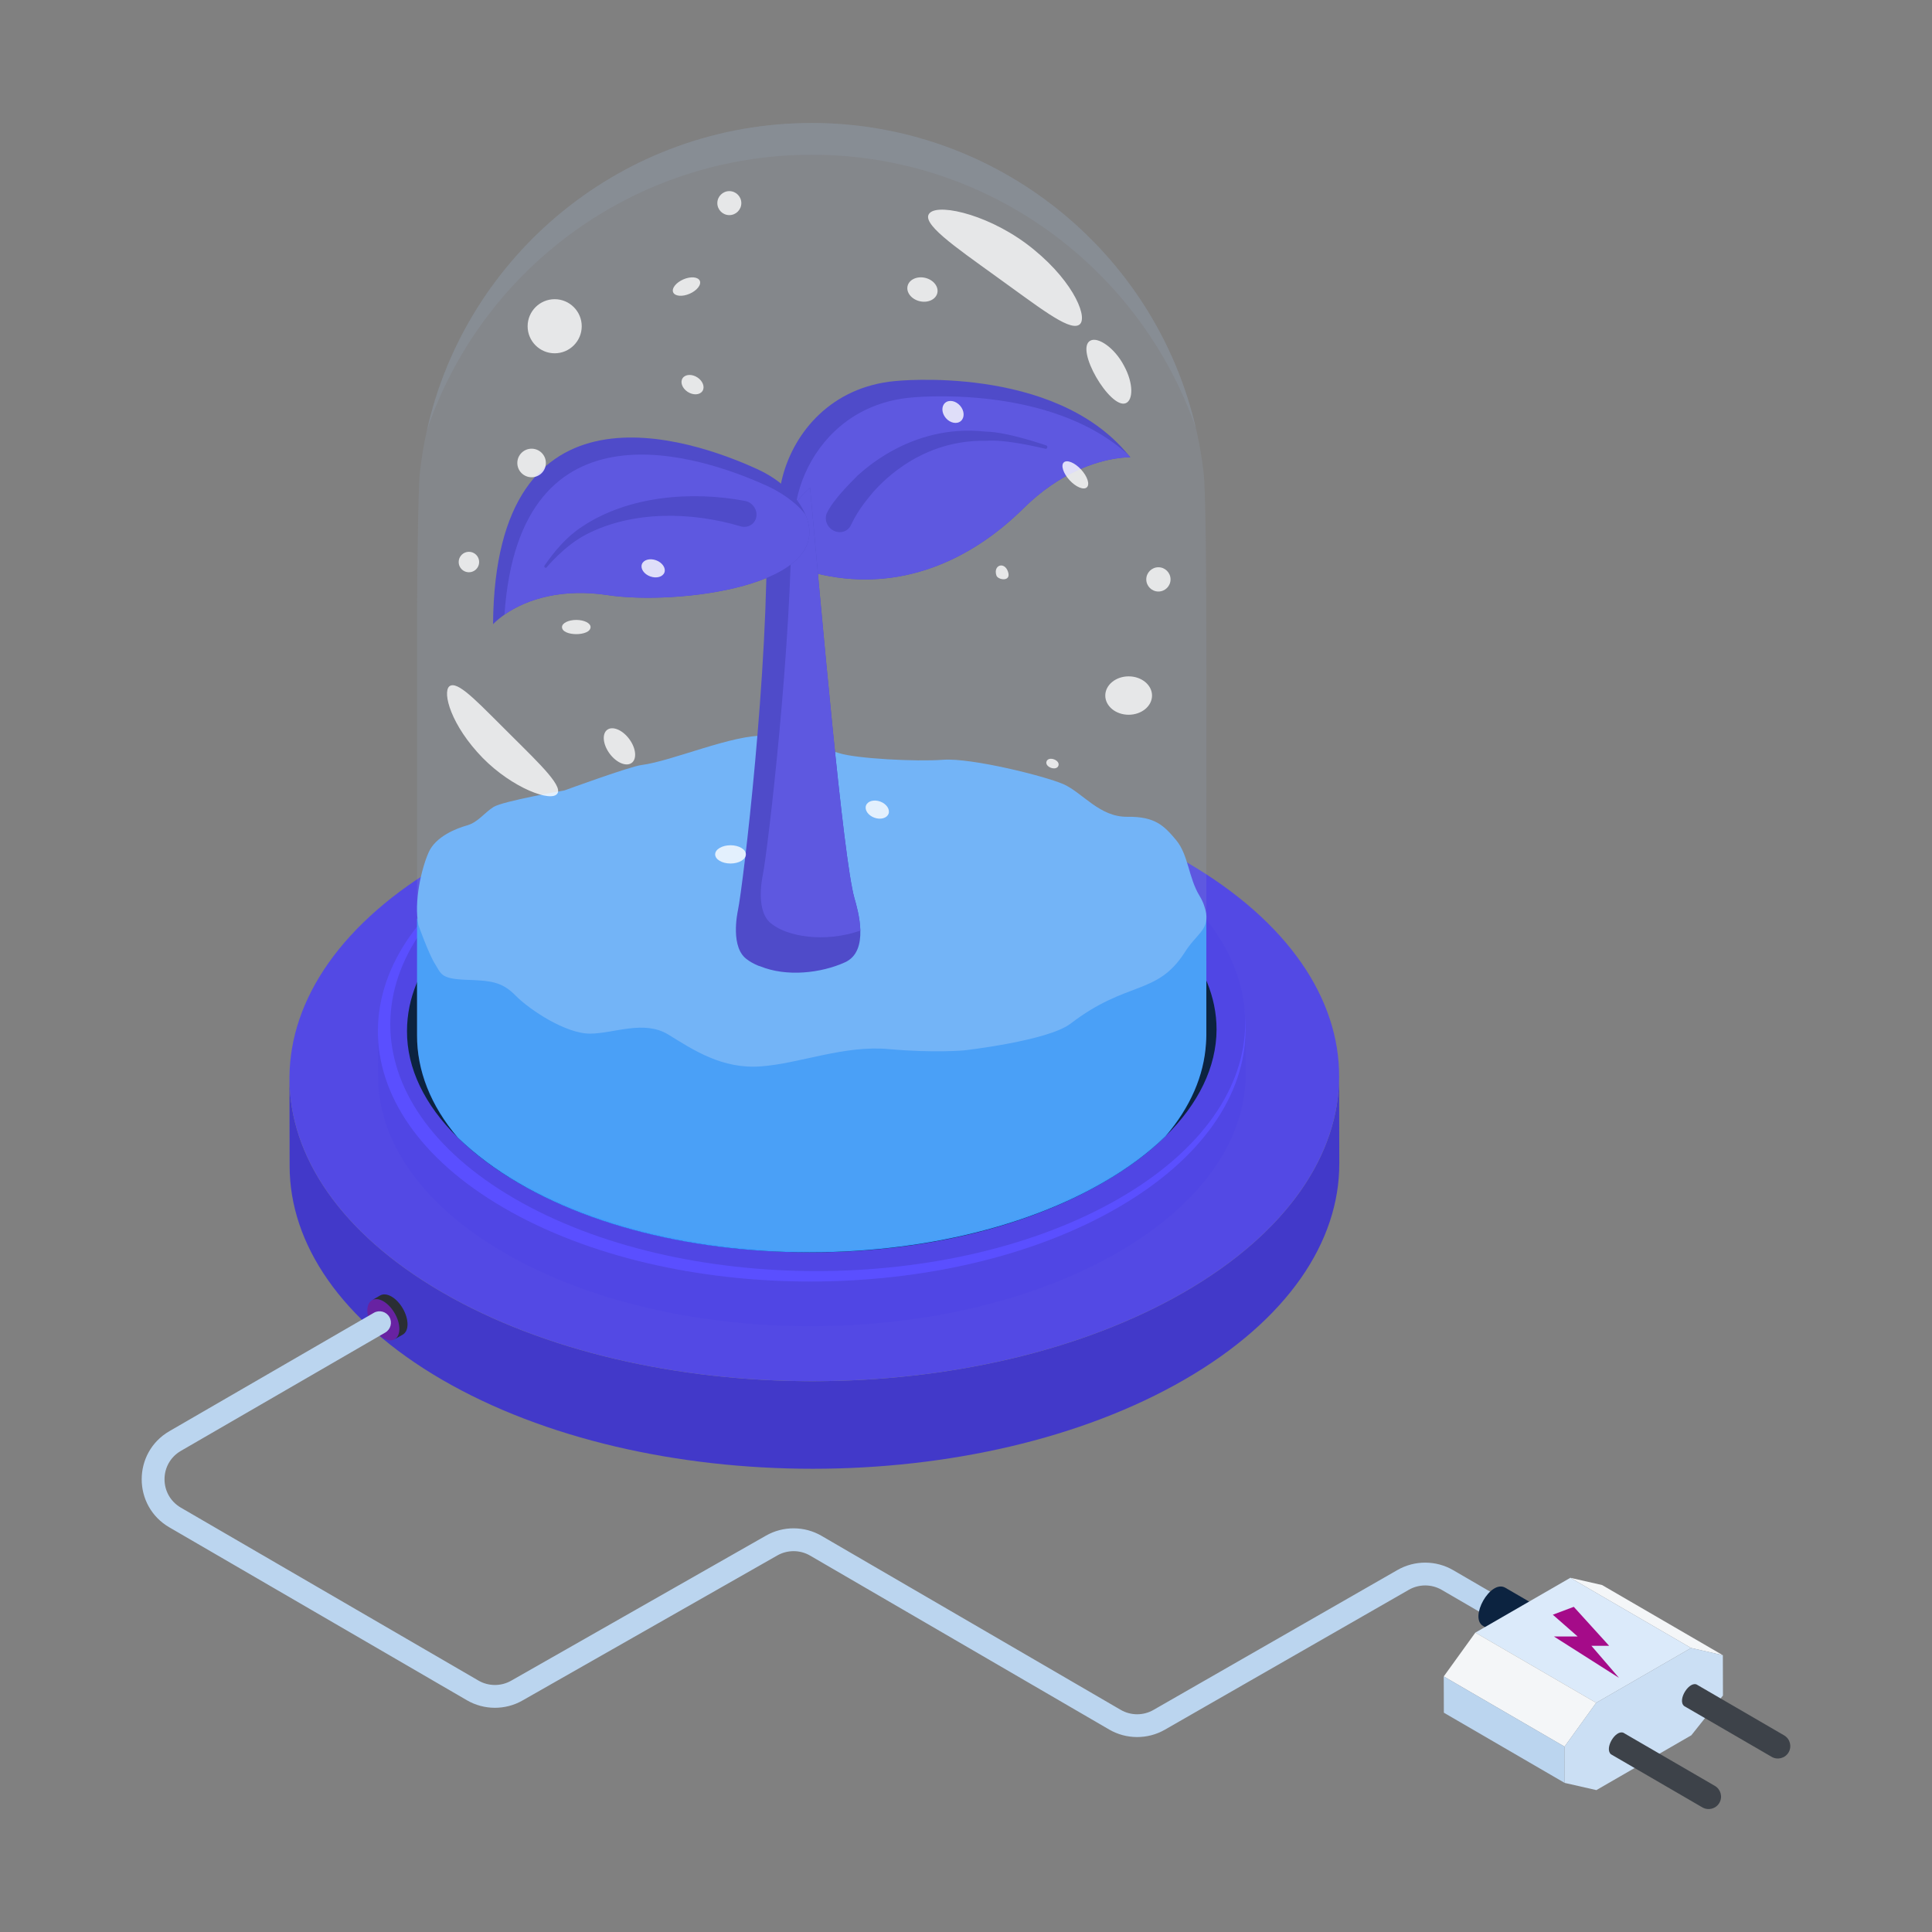 <svg xmlns="http://www.w3.org/2000/svg" enable-background="new 0 0 110 110" viewBox="0 0 110 110" id="BotanyExperiment"><rect x="0" y="0" width="110" height="110" fill="#808080" stroke="none"/><g fill="#f4f6f8" class="color000000 svgShape"><path fill="#4239c9" d="M16.481,61.423l0.009,4.986
															c0.012,4.399,2.903,8.789,8.675,12.144
															c11.639,6.764,30.554,6.764,42.269,0
															c5.89-3.401,8.833-7.864,8.82-12.321l-0.009-4.986
															c0.013,4.457-2.93,8.92-8.82,12.321
															c-11.715,6.764-30.63,6.764-42.269-0
															C19.384,70.212,16.494,65.822,16.481,61.423z" class="color39c988 svgShape"></path><path fill="#5349e4" d="M25.31,49.092c-11.715,6.764-11.777,17.72-0.154,24.474
															c11.639,6.764,30.554,6.764,42.269,0
															c11.707-6.759,11.769-17.715,0.13-24.479
															C55.932,42.333,37.017,42.333,25.31,49.092z" class="color49e4a3 svgShape"></path><path fill="#5046e4" d="M21.516,58.732l0.007,2.546
															c0.01,3.636,2.4,7.265,7.171,10.038
															c9.621,5.591,25.255,5.591,34.939,0
															c4.869-2.811,7.301-6.5,7.29-10.184l-0.007-2.546
															c0.01,3.684-2.422,7.373-7.29,10.184
															c-9.684,5.591-25.318,5.591-34.939-0
															C23.916,65.997,21.527,62.368,21.516,58.732z" class="color457aef svgShape"></path><path fill="#5a4fff" d="M28.814,48.54c-9.684,5.591-9.735,14.647-0.127,20.23
															c9.621,5.591,25.255,5.591,34.939,0
															c9.677-5.587,9.728-14.643,0.107-20.234
															C54.126,42.953,38.491,42.953,28.814,48.54z" class="color4f91ff svgShape"></path><path fill="#5046e4" d="M29.413,48.305c-9.542,5.509-9.592,14.432-0.125,19.933
															c9.48,5.509,24.884,5.509,34.426,0
															c9.535-5.505,9.585-14.428,0.106-19.937
															C54.353,42.8,38.948,42.8,29.413,48.305z" class="color457aef svgShape"></path><path fill="#0c2340" d="M23.173,58.702c-0.01,2.125,1,4.208,2.888,6.065
															c7.621,7.454,25.909,8.839,36.738,2.568
															c1.403-0.804,2.599-1.691,3.558-2.64
															c1.887-1.856,2.898-3.94,2.909-6.075c0-3.787-3.114-6.768-6.364-8.653
															c-4.394-2.558-10.293-3.961-16.605-3.961
															c-6.302,0-12.222,1.403-16.657,3.971
															C26.307,51.897,23.173,54.891,23.173,58.702z" class="color1d2943 svgShape"></path><g fill="#f4f6f8" class="color000000 svgShape"><path fill="#3c9dff" d="M23.745,52.3v6.645c-0.01,1.994,0.762,3.999,2.315,5.823
													c7.993,7.738,26.269,8.617,36.741,2.566
													c1.403-0.802,2.596-1.694,3.558-2.636
													c1.423-1.664,2.195-3.468,2.305-5.292
													c0.01-0.15,0.02-0.311,0.02-0.461v-6.645H23.745z" class="colorffb63c svgShape"></path></g><g fill="#f4f6f8" class="color000000 svgShape"><path fill="#6cb5ff" d="M23.825,52.677c0,0,0.571,1.614,0.942,2.205
												c0.361,0.591,0.351,0.842,1.734,0.902
												c1.383,0.05,2.054,0.08,2.856,0.902
												c0.812,0.822,2.866,2.175,4.249,2.165
												c1.373-0.01,3.047-0.792,4.44,0.05
												c1.403,0.862,3.057,1.984,5.282,1.814
												c2.205-0.16,4.74-1.223,7.296-0.982
												c2.556,0.23,4.279,0.07,4.279,0.07s4.781-0.541,6.053-1.523
												c3.209-2.457,4.895-1.592,6.474-4.019
												c0.682-1.096,1.378-1.276,1.243-2.265
												c-0.05-0.281-0.15-0.621-0.371-0.982
												c-0.641-1.052-0.631-2.325-1.333-3.177
												c-0.702-0.842-1.213-1.353-2.786-1.333
												c-1.573,0.02-2.526-1.353-3.628-1.854
												c-1.112-0.481-5.262-1.503-6.835-1.393
												c-1.583,0.12-4.981-0.07-5.923-0.371
												c-0.922-0.291-3.317-0.922-4.229-0.992
												c-1.806-0.099-5.292,1.438-7.045,1.664
												c-0.621,0.07-4.38,1.443-4.38,1.443s-3.508,0.611-4.039,0.942
												c-0.541,0.341-0.882,0.872-1.513,1.052
												c-0.611,0.17-1.784,0.631-2.185,1.533
												C23.996,49.45,23.555,51.334,23.825,52.677z" class="colorffca6c svgShape"></path></g><g fill="#f4f6f8" class="color000000 svgShape"><path fill="#4239c9" d="M64.356,26.038c0,0-0.309-0.016-0.824,0.069
											c-1.104,0.17-3.163,0.765-5.255,2.831
											c-3.074,3.039-7.04,4.733-11.443,3.793
											c-4.375-0.924-3.053-10.359,4.11-11.033c0,0,9.05-0.983,13.297,4.202
											C64.28,25.942,64.321,25.99,64.356,26.038z" class="color39c988 svgShape"></path><path fill="#5349e4" d="M64.356,26.038c0,0-0.309-0.016-0.824,0.069
											c-1.104,0.17-3.163,0.765-5.255,2.831
											c-3.074,3.039-7.04,4.733-11.443,3.793
											c-0.377-0.08-0.711-0.223-1.001-0.425
											c-1.765-2.879,0.238-9.126,6.003-9.668c0,0,7.9-0.855,12.405,3.262
											C64.28,25.942,64.321,25.99,64.356,26.038z" class="color49e4a3 svgShape"></path><path fill="#4239c9" d="M48.83,27.074c0.1-0.052,2.94-2.986,7.283-2.5
											c1.228,0.014,3.328,0.747,3.44,0.78c0.125,0.037,0.091,0.222-0.036,0.197
											c-0.102-0.02-2.213-0.554-3.387-0.453
											c-4.009-0.082-6.283,2.814-6.383,2.879
											c-0.288,0.36-0.839,0.953-1.29,1.897l-0.017,0.036
											c-0.172,0.361-0.615,0.494-0.989,0.297
											c-0.374-0.197-0.537-0.648-0.365-1.009
											C47.442,28.452,48.407,27.502,48.83,27.074z" class="color39c988 svgShape"></path><g fill="#f4f6f8" class="color000000 svgShape"><path fill="#4239c9" d="M48.984,52.988c0.018,0.744-0.166,1.487-0.883,1.806
										c-1.351,0.611-3.312,0.839-4.819,0.223c-0.051,0-0.46-0.17-0.721-0.372
										c-1-0.659-0.581-2.645-0.545-2.821
										c0.293-1.418,1.773-13.827,1.629-21.928
										c0.469-0.367,0.945-0.728,1.426-1.078
										c0.471-0.351,0.576-0.696,1.052-1.041
										c0.667,7.262,1.88,21.105,2.525,23.362
										C48.737,51.453,48.964,52.218,48.984,52.988z" class="color39c988 svgShape"></path></g><g fill="#f4f6f8" class="color000000 svgShape"><path fill="#5349e4" d="M48.984,52.988c-2.098,0.718-4.153,0.307-5.007-0.356
										c-1-0.659-0.581-2.645-0.545-2.821
										c0.275-1.371,1.682-13.206,1.638-20.993
										c0.471-0.351,0.576-0.696,1.052-1.041
										c0.667,7.262,1.88,21.105,2.525,23.362
										C48.737,51.453,48.964,52.218,48.984,52.988z" class="color49e4a3 svgShape"></path></g><g fill="#f4f6f8" class="color000000 svgShape"><path fill="#4239c9" d="M34.597,33.883c-2.51-0.382-4.529,0.177-5.875,1.11l0,0.005
								c-0.437,0.303-0.649,0.542-0.649,0.542
								c0.103-14.396,11.206-10.577,15.009-8.845
								c1.469,0.664,2.365,1.653,2.784,2.619
								C47.605,33.383,38.504,34.478,34.597,33.883z" class="color39c988 svgShape"></path></g><g fill="#f4f6f8" class="color000000 svgShape"><path fill="#5349e4" d="M34.597,33.883c-2.51-0.382-4.529,0.177-5.875,1.11
								c0.861-12.601,11.296-8.994,14.957-7.326
								c1.065,0.482,1.893,1.205,2.187,1.647
								C47.605,33.383,38.504,34.478,34.597,33.883z" class="color49e4a3 svgShape"></path></g><g fill="#f4f6f8" class="color000000 svgShape"><path fill="#4239c9" d="M33.397,30.419c-1.291,0.652-2.359,1.983-2.271,1.883
							c-0.062,0.07-0.177-0.023-0.124-0.1c0.577-0.83,1.248-1.631,2.119-2.203
							c2.656-1.783,6.289-2.05,9.297-1.478c0.409,0.078,0.699,0.468,0.649,0.872
							c-0.054,0.434-0.478,0.7-0.911,0.571
							C39.402,29.141,36.036,29.058,33.397,30.419z" class="color39c988 svgShape"></path></g></g><g fill="#f4f6f8" class="color000000 svgShape"><path fill="#9eb3c9" d="M68.686,58.88c-0.01,1.98-0.78,3.95-2.33,5.76
								c-0.96,0.94-2.15,1.83-3.56,2.63
								c-10.418,6.031-28.641,5.198-36.74-2.56
								c-1.55-1.83-2.32-3.83-2.31-5.83V34.51
								c0-0.88,0.05-6.76,0.16-7.62c0.09-0.81,0.22-1.61,0.4-2.39
								c2.232-9.997,11.178-17.5,21.92-17.5c11.247,0,20.939,8.412,22.3,19.86
								C68.771,28.793,68.663,44.289,68.686,58.88z" opacity=".15" class="color9ea9c9 svgShape"></path></g><g fill="#f4f6f8" class="color000000 svgShape"><path fill="#6822a2" d="M21.828,74.09c-0.502-0.29-0.913-0.054-0.914,0.525
													s0.406,1.285,0.908,1.575s0.914,0.057,0.916-0.522
													C22.739,75.09,22.33,74.38,21.828,74.09z" class="color4f575f svgShape"></path><path fill="#2a2e34" d="M21.18,74.028c0.166-0.097,0.395-0.083,0.646,0.061
							c0.502,0.293,0.914,0.999,0.911,1.579c0,0.287-0.102,0.491-0.265,0.585
							l0.463-0.268c0.166-0.097,0.268-0.298,0.268-0.585
							c0-0.58-0.409-1.289-0.911-1.579c-0.251-0.146-0.48-0.157-0.646-0.064
							L21.18,74.028z" class="color2a3134 svgShape"></path></g><g fill="#f4f6f8" class="color000000 svgShape"><path fill="#bbd5ef" d="M86.587,91.636L82.736,89.397c-0.976-0.567-2.19-0.57-3.168-0.009
					l-13.894,7.968c-0.577,0.332-1.292,0.33-1.869-0.006L46.776,87.445
					c-0.973-0.566-2.184-0.571-3.16-0.015l-14.513,8.262
					c-0.575,0.328-1.29,0.325-1.863-0.008l-16.943-9.845
					c-1.24-0.722-1.24-2.512,0.002-3.232l11.634-6.736
					c0.311-0.18,0.417-0.577,0.237-0.888c-0.18-0.31-0.576-0.417-0.888-0.236
					L9.648,81.483c-2.105,1.219-2.108,4.258-0.004,5.479l16.943,9.845
					c0.973,0.565,2.184,0.571,3.158,0.014L44.259,88.56
					c0.578-0.328,1.292-0.324,1.864,0.009l17.03,9.904
					c0.972,0.566,2.188,0.572,3.168,0.01l13.894-7.968
					c0.579-0.331,1.294-0.328,1.869,0.005l3.295,1.916
					C85.774,92.159,86.178,91.893,86.587,91.636z" class="colorbbcfef svgShape"></path></g><g fill="#f4f6f8" class="color000000 svgShape"><path fill="#0c2340" d="M84.441,92.576l0.416,0.241c0.746-0.557,1.533-1.069,2.332-1.556
								l-1.486-0.864C84.854,89.917,83.632,92.104,84.441,92.576z" class="color1d2943 svgShape"></path><polygon fill="#f4f6f8" points="96.284 93.829 89.408 89.833 91.215 90.245 98.092 94.241" class="colorebf2ff svgShape"></polygon><polygon fill="#dbeafa" points="90.877 96.951 84 92.955 89.408 89.833 96.284 93.829" class="colordbe6fa svgShape"></polygon><polygon fill="#f4f6f8" points="89.078 99.445 82.201 95.449 84 92.955 90.877 96.951" class="colorebf2ff svgShape"></polygon><polygon fill="#bbd5ef" points="89.083 101.51 82.207 97.514 82.201 95.449 89.078 99.445" class="colorbbcfef svgShape"></polygon><polygon fill="#cbdff4" points="96.284 93.829 98.092 94.241 98.098 96.535 96.298 98.799 90.891 101.921 89.083 101.51 89.078 99.445 90.877 96.951" class="colorcbdbf4 svgShape"></polygon><g fill="#f4f6f8" class="color000000 svgShape"><path fill="#3d4249" d="M97.893 102.65c-.198.339-.629.447-.964.257-1.168-.679-5.416-3.147-5.146-2.99l-.063-.037-.004-.004c-.375-.333.258-1.398.711-1.221.004.004.011.004.015.007.019.007.037.019.052.03l.004.004 5.142 2.986C97.975 101.879 98.09 102.311 97.893 102.65zM101.836 99.772c-.201.344-.645.447-.968.253-.1-.058-5.309-3.082-4.978-2.889 0-.004-.004-.004-.004-.004-.415-.349.337-1.515.774-1.188l4.918 2.859C101.918 99.001 102.033 99.433 101.836 99.772z" class="color3d4449 svgShape"></path></g></g><g fill="#f4f6f8" class="color000000 svgShape"><path fill="#9eb3c9" d="M68.096,24.4c-3.14-9.07-11.75-15.59-21.87-15.59
						c-10.11,0-18.8,6.49-21.92,15.69c2.232-9.997,11.178-17.5,21.92-17.5
						C56.718,7,65.766,14.302,68.096,24.4z" opacity=".15" class="color9ea9c9 svgShape"></path><g opacity=".8" fill="#f4f6f8" class="color000000 svgShape"><path fill="#ffffff" d="M31.581 20.115c.849 0 1.54-.691 1.54-1.54 0-.849-.691-1.54-1.54-1.54s-1.54.691-1.54 1.54C30.04 19.424 30.731 20.115 31.581 20.115zM38.96 16.82c.428-.083.824-.374.894-.651.07-.278-.22-.438-.643-.357-.423.081-.824.374-.894.651C38.248 16.74 38.537 16.9 38.96 16.82zM33.624 35.702c0-.224-.364-.406-.813-.406s-.813.182-.813.406C31.999 36.24 33.624 36.239 33.624 35.702zM30.267 27.173c.448 0 .813-.364.813-.813s-.364-.813-.813-.813-.813.364-.813.813S29.819 27.173 30.267 27.173zM26.698 32.583c.321 0 .583-.261.583-.583s-.261-.583-.583-.583c-.321 0-.583.261-.583.583S26.377 32.583 26.698 32.583zM41.593 49.165c.483 0 .875-.233.875-.52s-.393-.52-.875-.52c-.483 0-.875.233-.875.52S41.11 49.165 41.593 49.165zM34.71 42.908c.384.52.948.757 1.256.528.308-.228.247-.836-.137-1.356-.384-.52-.948-.757-1.256-.529C34.264 41.78 34.326 42.389 34.71 42.908zM53.854 23.805c.247.286.63.36.854.166.224-.194.206-.584-.041-.869-.247-.286-.63-.36-.854-.166C53.589 23.129 53.607 23.519 53.854 23.805zM52.363 17.15c.467.111.917-.098 1.004-.464s-.222-.755-.689-.866c-.467-.111-.917.098-1.004.464C51.587 16.651 51.896 17.039 52.363 17.15zM41.525 12.248c.377 0 .683-.307.683-.683 0-.377-.307-.683-.683-.683s-.683.307-.683.683C40.842 11.942 41.148 12.248 41.525 12.248zM37.019 32.818c.354.13.717.03.81-.223.093-.253-.119-.565-.472-.695-.354-.13-.717-.03-.81.223C36.453 32.376 36.665 32.688 37.019 32.818zM49.78 46.555c.354.13.717.03.81-.223s-.119-.565-.472-.695c-.354-.13-.717-.03-.81.223C49.214 46.113 49.426 46.425 49.78 46.555zM60.261 43.599c.118-.32-.558-.568-.675-.248C59.468 43.67 60.143 43.919 60.261 43.599zM39.992 22.269c.154-.226.027-.576-.283-.779-.31-.204-.688-.186-.842.04-.154.226-.027.576.283.779C39.461 22.513 39.838 22.495 39.992 22.269zM64.261 40.695c.734 0 1.331-.49 1.331-1.093 0-.603-.597-1.093-1.331-1.093-.734 0-1.331.49-1.331 1.093C62.93 40.205 63.527 40.695 64.261 40.695zM61.88 27.748c.181-.167.035-.622-.326-1.014s-.802-.575-.984-.408-.035.622.326 1.014C61.257 27.732 61.699 27.915 61.88 27.748zM65.955 33.679c.381 0 .691-.31.691-.691 0-.381-.31-.691-.691-.691-.381 0-.691.31-.691.691C65.265 33.37 65.575 33.679 65.955 33.679zM57.391 32.549c-.204-.6-.861-.376-.657.224C56.82 33.023 57.596 33.149 57.391 32.549zM56.693 15.724c2.356 1.683 4.114 3.104 4.72 2.785.589-.286-.185-2.364-2.541-4.291-2.339-1.935-5.342-2.65-5.923-2.103C52.343 12.662 54.354 14.033 56.693 15.724zM27.162 42.808c1.631 1.855 3.959 2.815 4.494 2.45.56-.361-.883-1.722-2.547-3.381-1.684-1.658-2.913-3.03-3.439-2.847C25.155 39.18 25.512 40.954 27.162 42.808zM64.088 22.959c.429-.16.463-1.119-.093-2.137-.538-1.026-1.481-1.657-1.91-1.43C61.175 19.856 63.204 23.295 64.088 22.959z" class="colorffffff svgShape"></path></g></g><g fill="#f4f6f8" class="color000000 svgShape"><polygon fill="#a50b89" points="89.604 91.486 91.617 93.704 90.607 93.704 92.178 95.53 88.473 93.174 89.824 93.174 88.411 91.935" class="colorff6161 svgShape"></polygon></g></g></svg>
